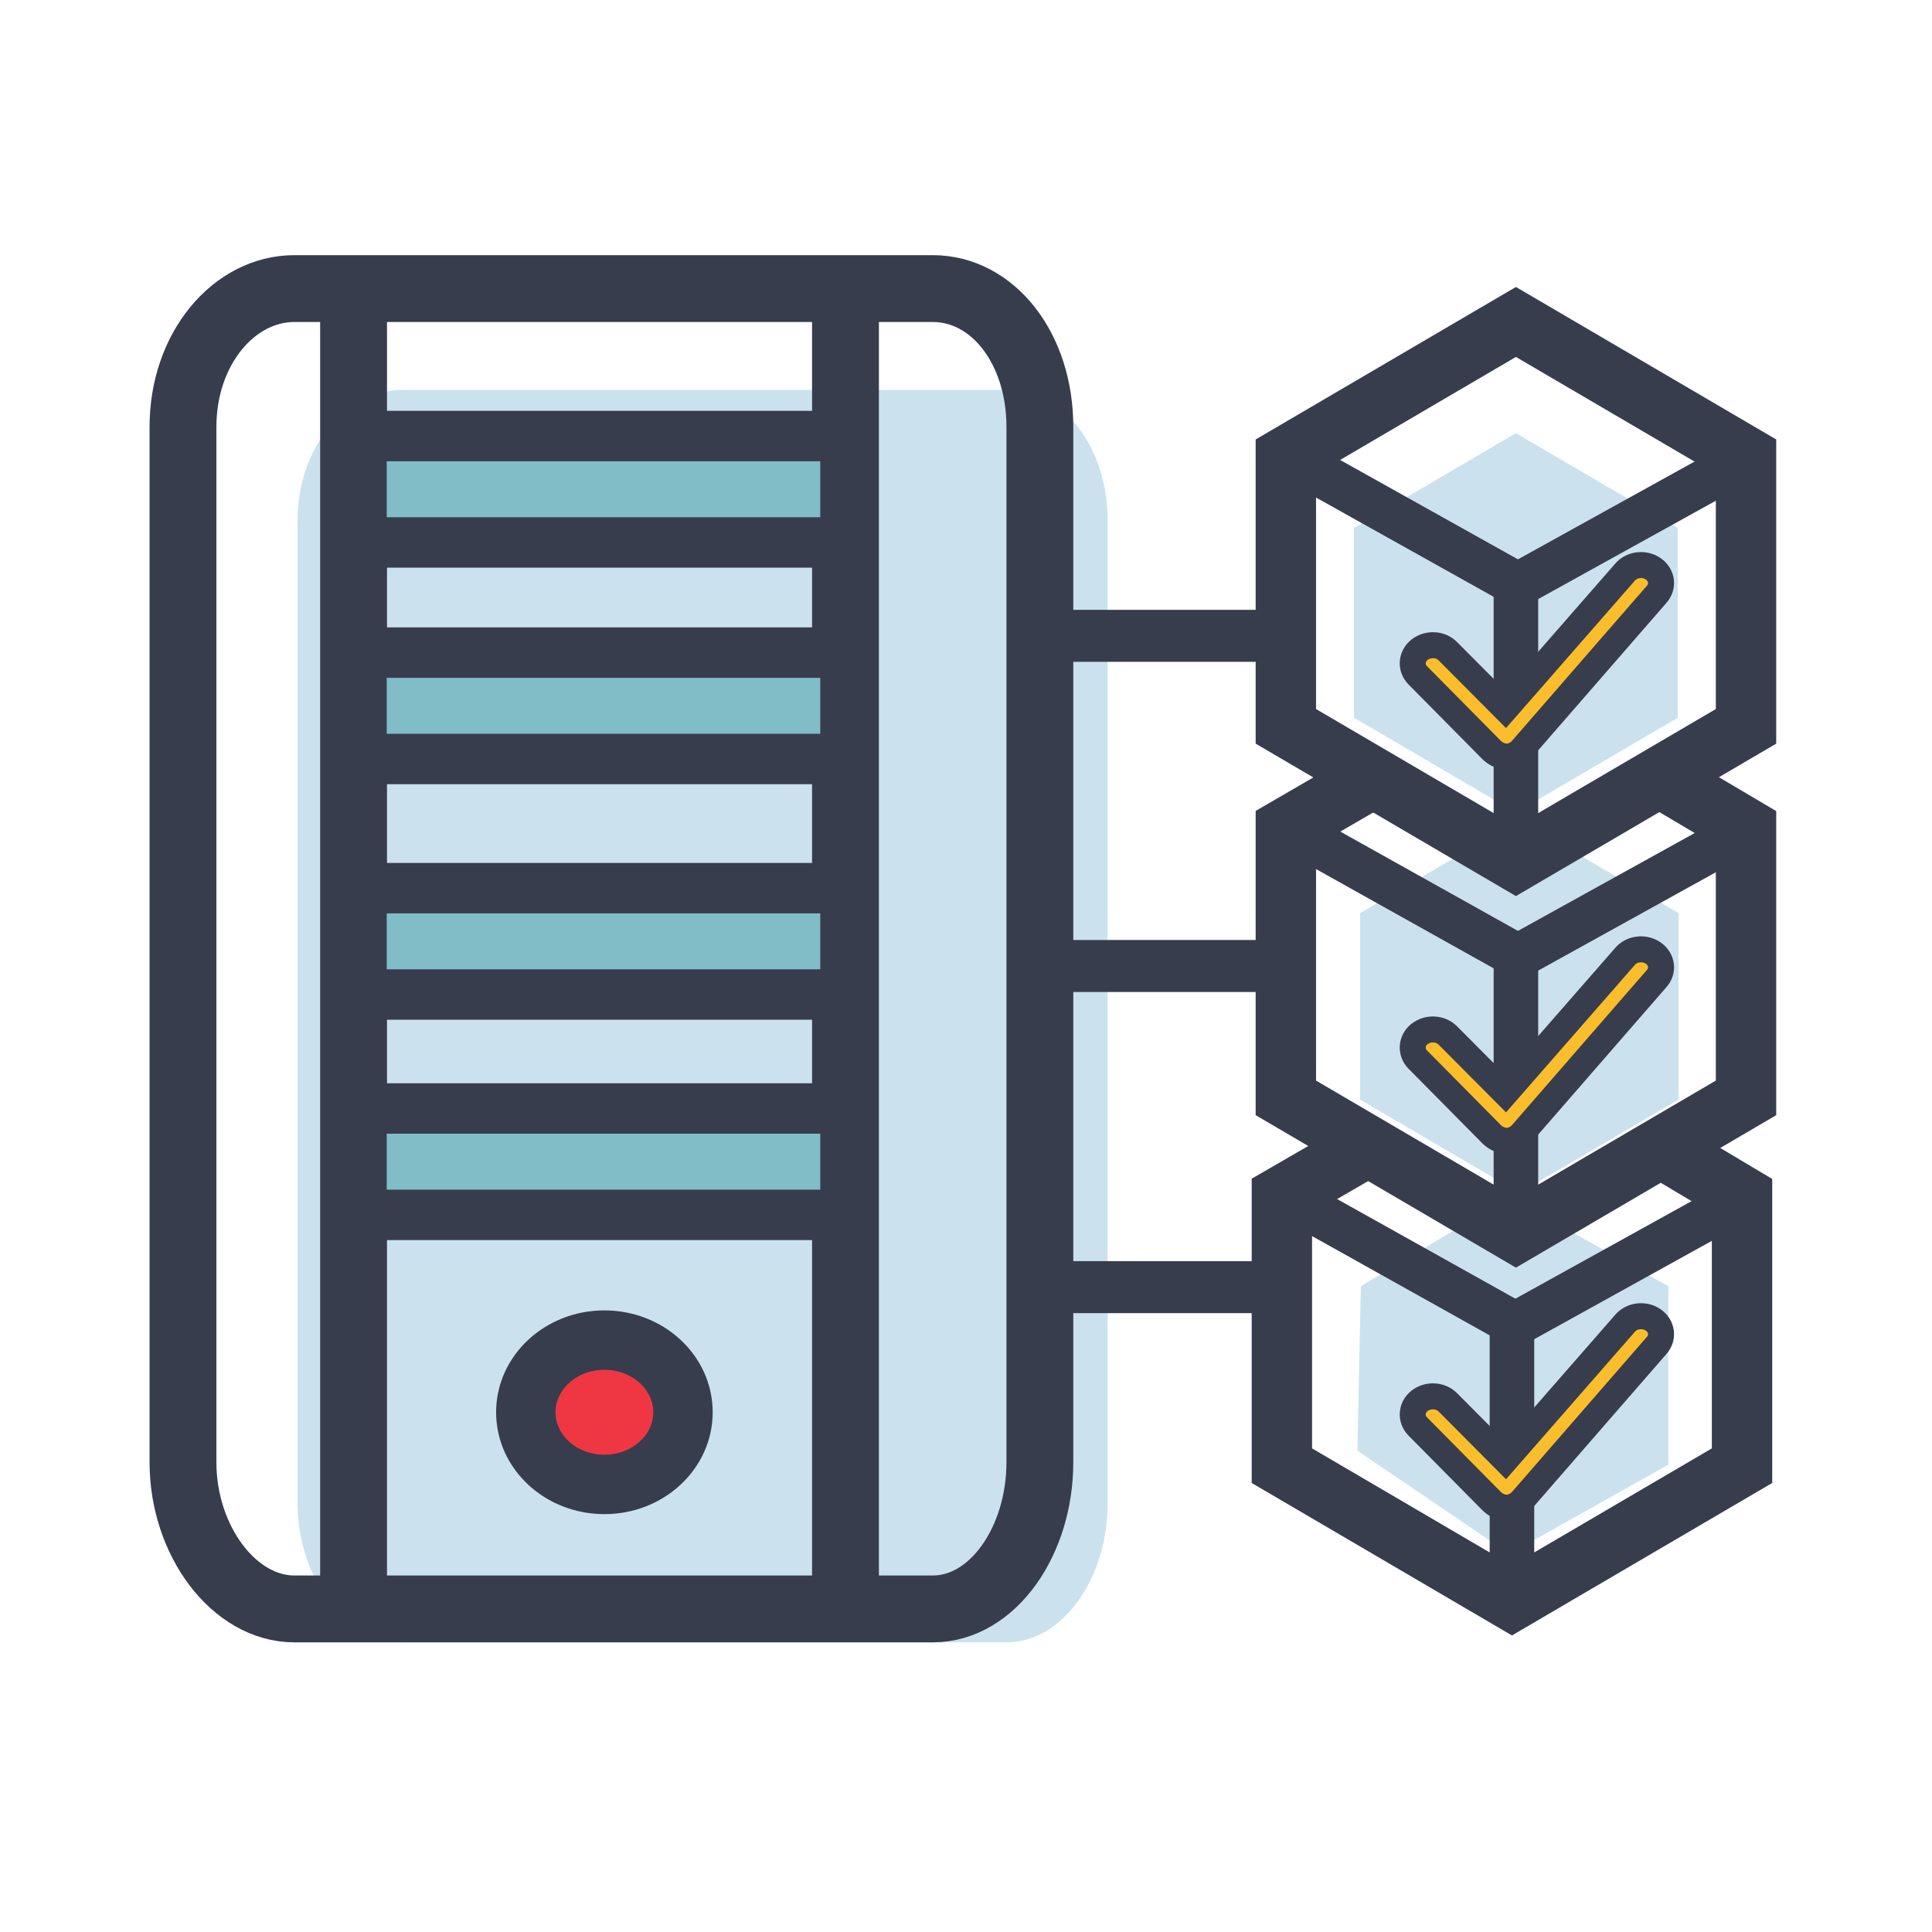 <svg width="525" height="525" viewBox="0 0 525 525" fill="none" xmlns="http://www.w3.org/2000/svg">
<path d="M455.942 195.03L411.934 220.802L367.935 195.03V143.47L411.934 117.699L455.942 143.47V195.03Z" fill="#CBE2EE"/>
<path d="M456.135 298.811L412.862 324.154L369.59 298.811V248.115L412.862 222.763L456.135 248.115V298.811Z" fill="#CBE2EE"/>
<path d="M453.349 398.008L410.182 422.254L368.864 394.227L369.792 349.515L410.182 325.269L453.349 349.515V398.008Z" fill="#CBE2EE"/>
<path d="M300.99 408.495C300.99 428.702 288.952 446.296 273.444 446.296H109.476C93.968 446.296 80.852 428.702 80.852 408.495V141.588C80.852 121.391 93.968 105.946 109.476 105.946H273.444C288.952 105.946 300.99 121.391 300.99 141.588V408.495Z" fill="#CBE2EE"/>
<path d="M282.573 397.366C282.573 418.661 269.843 437.209 253.442 437.209H80.002C63.601 437.209 49.723 418.661 49.723 397.366V115.987C49.723 94.692 63.601 78.418 80.002 78.418H253.442C269.843 78.418 282.573 94.692 282.573 115.987V397.366Z" stroke="#383D4D" stroke-width="18.165" stroke-miterlimit="10"/>
<path d="M185.594 383.767C185.594 394.593 176.035 403.376 164.234 403.376C152.441 403.376 142.882 394.593 142.882 383.767C142.882 372.941 152.441 364.158 164.234 364.158C176.035 364.158 185.594 372.941 185.594 383.767Z" fill="#EF3744"/>
<path d="M185.594 383.767C185.594 394.593 176.035 403.376 164.234 403.376C152.441 403.376 142.882 394.593 142.882 383.767C142.882 372.941 152.441 364.158 164.234 364.158C176.035 364.158 185.594 372.941 185.594 383.767Z" stroke="#383D4D" stroke-width="16.147" stroke-miterlimit="10"/>
<path d="M96.079 78.418V437.209" stroke="#383D4D" stroke-width="18.165" stroke-miterlimit="10"/>
<path d="M229.751 78.418V437.209" stroke="#383D4D" stroke-width="18.165" stroke-miterlimit="10"/>
<path d="M229.751 330.129H98.235V301.219H229.751V330.129Z" fill="#81BDC7"/>
<path d="M229.751 330.129H98.235V301.219H229.751V330.129Z" stroke="#383D4D" stroke-width="13.705" stroke-miterlimit="10"/>
<path d="M229.751 270.249H98.235V241.347H229.751V270.249Z" fill="#81BDC7"/>
<path d="M229.751 270.249H98.235V241.347H229.751V270.249Z" stroke="#383D4D" stroke-width="13.705" stroke-miterlimit="10"/>
<path d="M229.751 206.248H98.235V177.338H229.751V206.248Z" fill="#81BDC7"/>
<path d="M229.751 206.248H98.235V177.338H229.751V206.248Z" stroke="#383D4D" stroke-width="13.705" stroke-miterlimit="10"/>
<path d="M229.751 147.403H98.235V118.492H229.751V147.403Z" fill="#81BDC7"/>
<path d="M229.751 147.403H98.235V118.492H229.751V147.403Z" stroke="#383D4D" stroke-width="13.705" stroke-miterlimit="10"/>
<path d="M348.335 172.781H287.961" stroke="#383D4D" stroke-width="14.129" stroke-miterlimit="10"/>
<path d="M342.947 349.765H282.573" stroke="#383D4D" stroke-width="14.129" stroke-miterlimit="10"/>
<path d="M348.335 262.499H287.961" stroke="#383D4D" stroke-width="14.129" stroke-miterlimit="10"/>
<path d="M474.464 197.376L411.935 233.999L349.414 197.376V124.119L411.935 87.487L474.464 124.119V197.376Z" stroke="#383D4D" stroke-width="16.405" stroke-miterlimit="10"/>
<path d="M411.934 234.222V158.514" stroke="#383D4D" stroke-width="12.11" stroke-miterlimit="10"/>
<path d="M412.469 158.924L475.34 124.119" stroke="#383D4D" stroke-width="12.11" stroke-miterlimit="10"/>
<path d="M412.468 158.924L350.202 124.119" stroke="#383D4D" stroke-width="12.11" stroke-miterlimit="10"/>
<path d="M451.036 211.224L474.464 225.082V298.338L411.935 334.962L349.414 298.338V225.082L371.799 212.081" stroke="#383D4D" stroke-width="16.405" stroke-miterlimit="10"/>
<path d="M411.934 335.167V259.458" stroke="#383D4D" stroke-width="12.11" stroke-miterlimit="10"/>
<path d="M412.469 259.886L475.34 225.082" stroke="#383D4D" stroke-width="12.11" stroke-miterlimit="10"/>
<path d="M412.468 259.886L350.202 225.082" stroke="#383D4D" stroke-width="12.11" stroke-miterlimit="10"/>
<path d="M450.151 311.17L473.378 325.028V398.284L410.857 434.908L348.336 398.284V325.028L370.817 312.026" stroke="#383D4D" stroke-width="16.405" stroke-miterlimit="10"/>
<path d="M410.856 435.015V359.306" stroke="#383D4D" stroke-width="12.11" stroke-miterlimit="10"/>
<path d="M411.777 359.833L474.639 325.028" stroke="#383D4D" stroke-width="12.11" stroke-miterlimit="10"/>
<path d="M411.777 359.833L349.501 325.028" stroke="#383D4D" stroke-width="12.11" stroke-miterlimit="10"/>
<path d="M409.35 205.58C407.799 205.58 406.318 204.786 405.276 203.743L385.282 183.536C383.276 181.52 383.469 178.373 385.721 176.58C387.972 174.779 391.415 174.931 393.422 176.946L409.078 192.676L441.626 155.428C443.484 153.297 446.91 152.922 449.284 154.59C451.65 156.257 452.07 159.325 450.213 161.456L413.643 203.502C412.644 204.643 411.137 205.58 409.525 205.58C409.464 205.58 409.411 205.58 409.35 205.58Z" fill="#FABE2D"/>
<path d="M409.35 205.58C407.799 205.58 406.318 204.786 405.276 203.743L385.282 183.536C383.276 181.52 383.469 178.373 385.721 176.58C387.972 174.779 391.415 174.931 393.422 176.946L409.078 192.676L441.626 155.428C443.484 153.297 446.91 152.922 449.284 154.59C451.65 156.257 452.07 159.325 450.213 161.456L413.643 203.502C412.644 204.643 411.137 205.58 409.525 205.58C409.464 205.58 409.411 205.58 409.35 205.58Z" stroke="#383D4D" stroke-width="7.065" stroke-miterlimit="10"/>
<path d="M409.35 309.993C407.799 309.993 406.318 309.2 405.276 308.156L385.282 287.95C383.276 285.934 383.469 282.795 385.721 280.994C387.972 279.202 391.415 279.353 393.422 281.369L409.078 297.099L441.626 259.851C443.484 257.72 446.91 257.345 449.284 259.013C451.65 260.68 452.07 263.748 450.213 265.87L413.643 307.925C412.644 309.066 411.137 309.993 409.525 309.993C409.464 309.993 409.411 309.993 409.35 309.993Z" fill="#FABE2D"/>
<path d="M409.35 309.993C407.799 309.993 406.318 309.2 405.276 308.156L385.282 287.95C383.276 285.934 383.469 282.795 385.721 280.994C387.972 279.202 391.415 279.353 393.422 281.369L409.078 297.099L441.626 259.851C443.484 257.72 446.91 257.345 449.284 259.013C451.65 260.68 452.07 263.748 450.213 265.87L413.643 307.925C412.644 309.066 411.137 309.993 409.525 309.993C409.464 309.993 409.411 309.993 409.35 309.993Z" stroke="#383D4D" stroke-width="7.065" stroke-miterlimit="10"/>
<path d="M409.35 409.69C407.799 409.69 406.318 408.896 405.276 407.853L385.282 387.646C383.276 385.631 383.469 382.492 385.721 380.69C387.972 378.898 391.415 379.05 393.422 381.056L409.078 396.795L441.626 359.547C443.484 357.416 446.91 357.041 449.284 358.7C451.65 360.377 452.07 363.444 450.213 365.566L413.643 407.612C412.644 408.762 411.137 409.69 409.525 409.69C409.464 409.69 409.411 409.69 409.35 409.69Z" fill="#FABE2D"/>
<path d="M409.35 409.69C407.799 409.69 406.318 408.896 405.276 407.853L385.282 387.646C383.276 385.631 383.469 382.492 385.721 380.69C387.972 378.898 391.415 379.05 393.422 381.056L409.078 396.795L441.626 359.547C443.484 357.416 446.91 357.041 449.284 358.7C451.65 360.377 452.07 363.444 450.213 365.566L413.643 407.612C412.644 408.762 411.137 409.69 409.525 409.69C409.464 409.69 409.411 409.69 409.35 409.69Z" stroke="#383D4D" stroke-width="7.065" stroke-miterlimit="10"/>
</svg>
